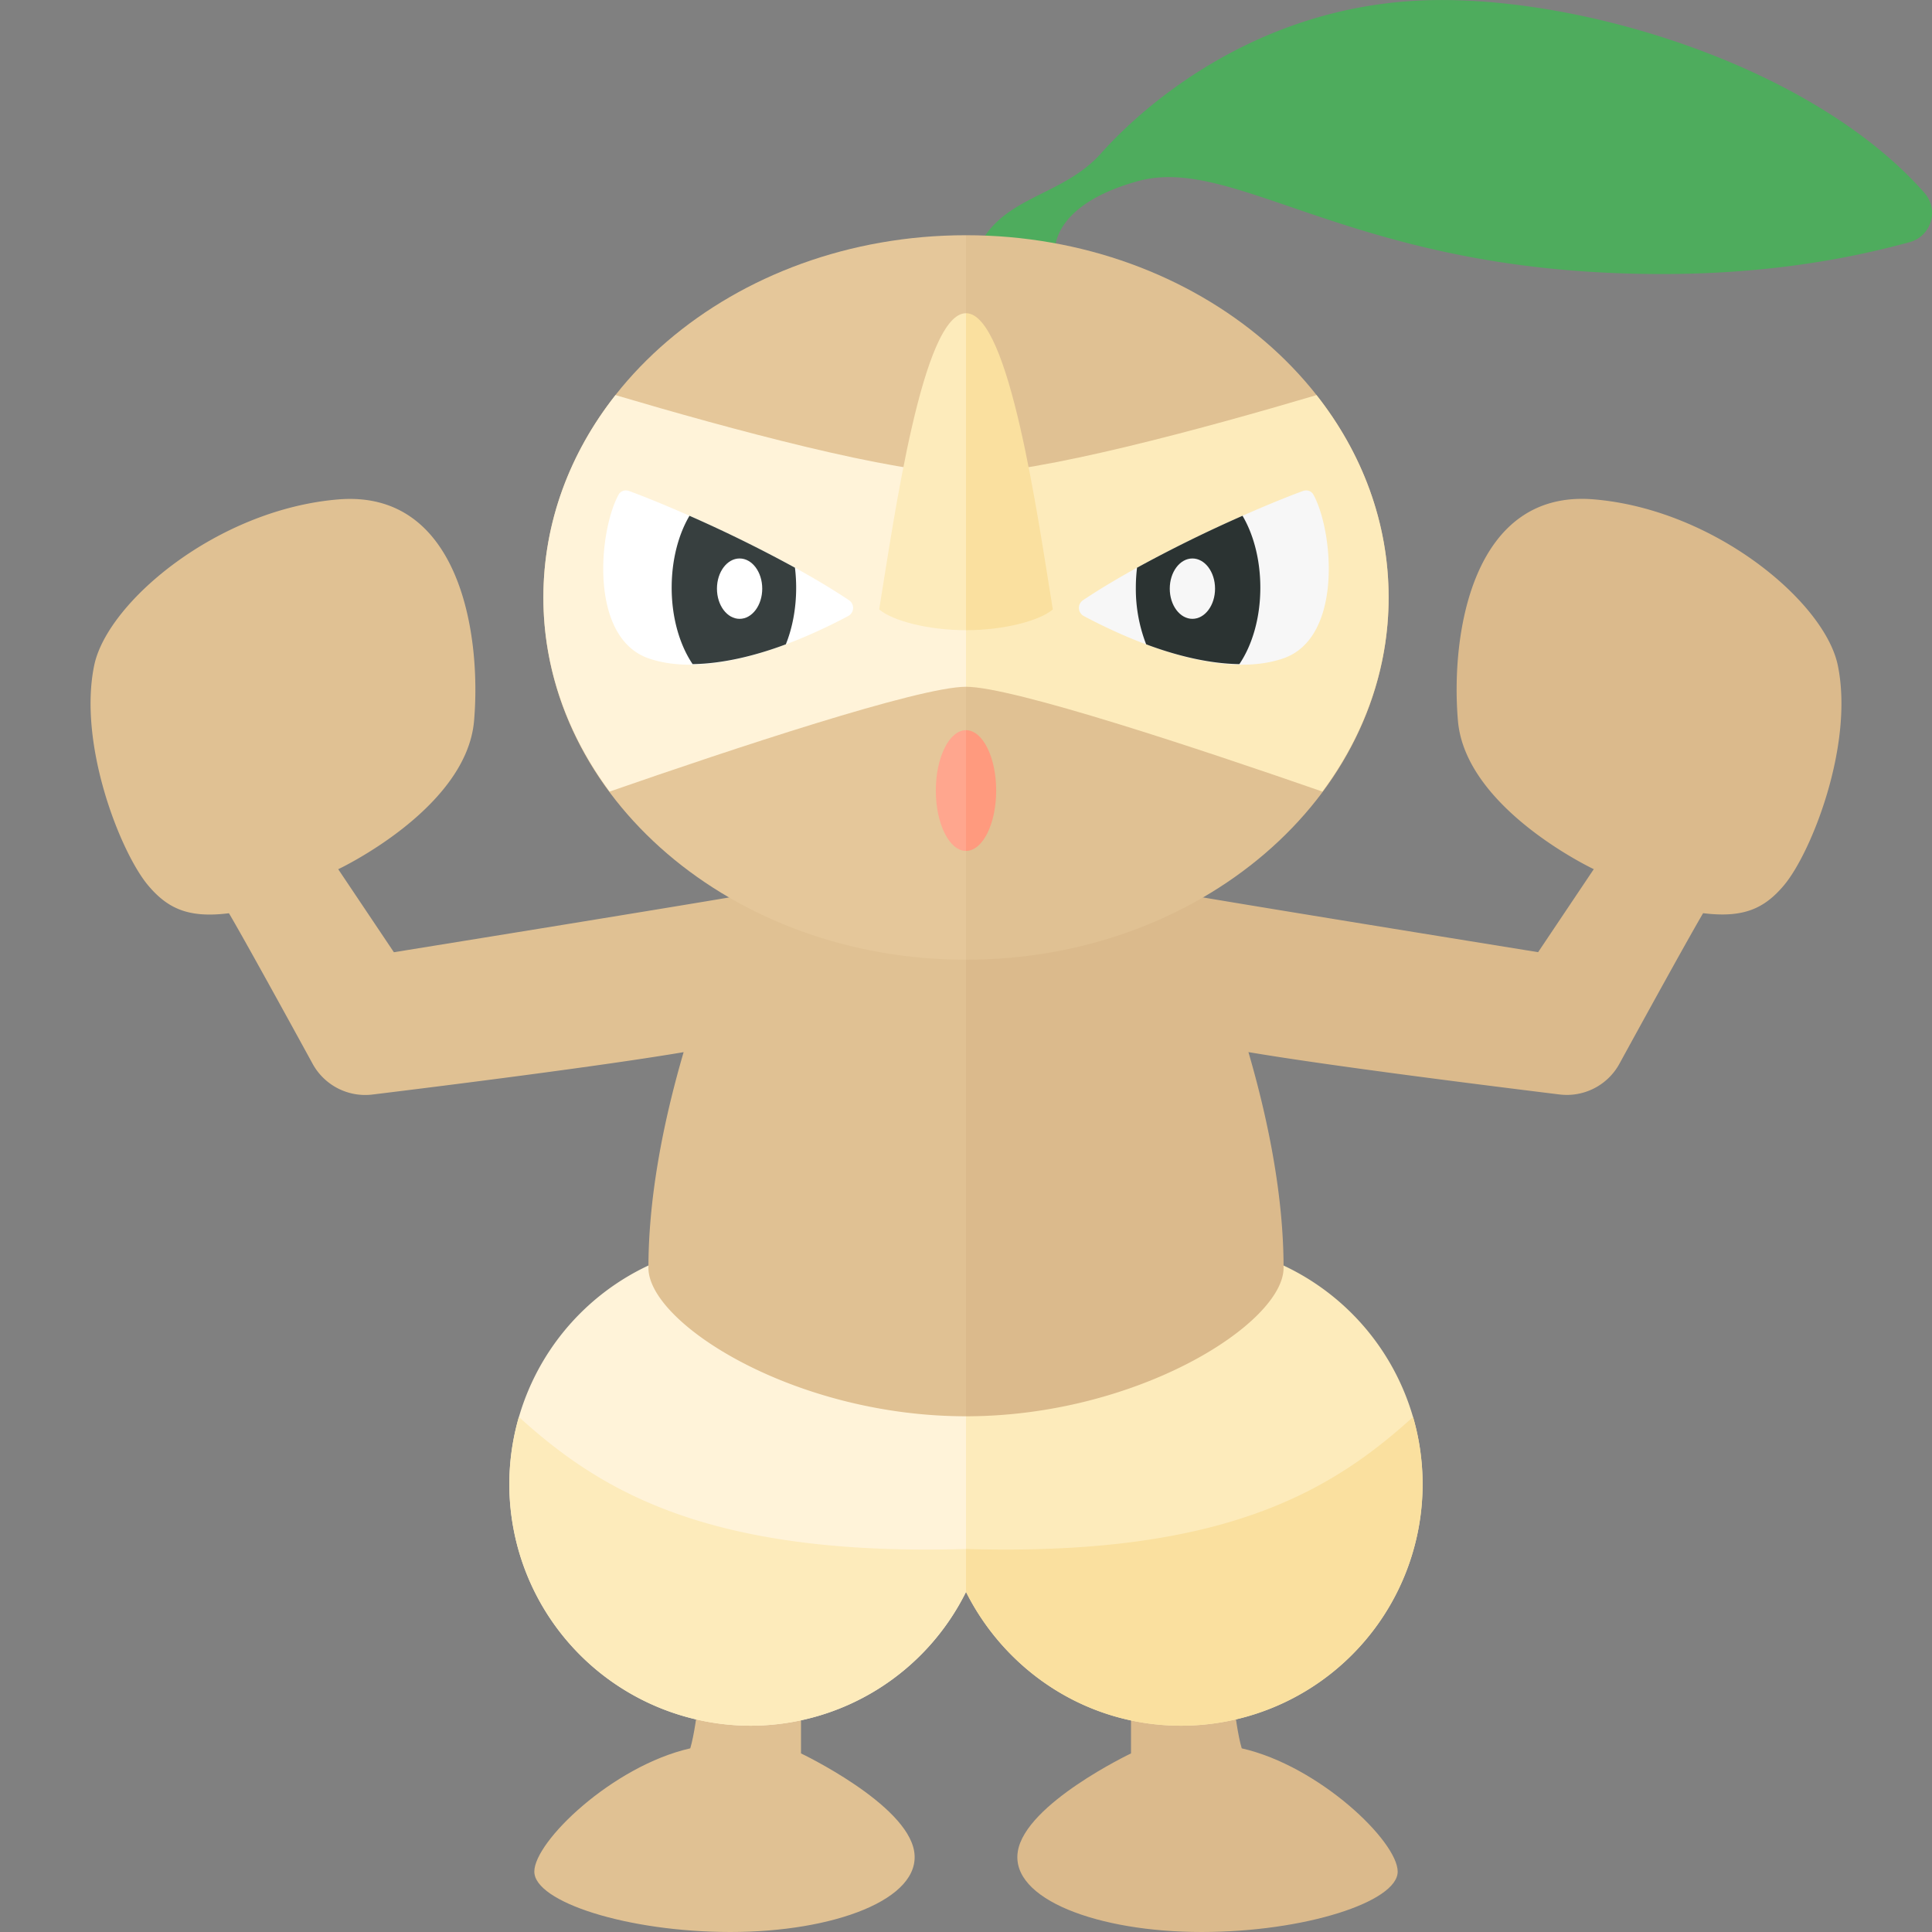<svg xmlns="http://www.w3.org/2000/svg" width="32" height="32"><rect width="100%" height="100%" fill="#808080" stroke="none"/><path fill="#E0C193" d="M13.267 27.5v1.542s1.75.833 1.875 1.625C15.267 31.458 13.809 32 12.1 32s-3.25-.5-3.25-1 1.299-1.75 2.583-2.042c.125-.417.208-1.5.208-1.5l1.626.042z"/><path fill="#FFF3D9" d="M16 22.799v3.568a3.986 3.986 0 01-3.563 2.216 4 4 0 010-8c1.565 0 2.906.907 3.563 2.216z"/><path fill="#FDEBBB" d="M16 25.656v.711a3.986 3.986 0 01-3.563 2.216 4 4 0 01-3.843-5.114c1.343 1.219 3.125 2.312 7.406 2.187z"/><path fill="#E0C193" d="M12.458 14.417c-.062.134-.122.275-.183.414-1.259.216-5.751.941-5.751.941l-.922-1.375s2.125-1 2.25-2.458c.125-1.458-.25-3.833-2.25-3.667s-3.825 1.701-4.042 2.75c-.271 1.312.438 3.104.896 3.646.324.383.669.542 1.336.458.245.415.961 1.717 1.384 2.49a.993.993 0 00.993.513c1.22-.149 3.807-.474 5.154-.702-.352 1.204-.583 2.439-.583 3.573 0 .917 2.418 2.458 5.26 2.458v-10.25c-1.012 0-2.958-.041-3.542 1.209z"/><path fill="#DBBA8C" d="M18.733 27.5v1.542s-1.75.833-1.875 1.625C16.733 31.458 18.191 32 19.9 32s3.25-.5 3.25-1-1.299-1.75-2.583-2.042c-.125-.417-.208-1.5-.208-1.5l-1.626.042z"/><path fill="#FDEBBB" d="M19.562 20.583a4 4 0 010 8c-1.565 0-2.905-.907-3.562-2.216v-3.568c.657-1.309 1.998-2.216 3.562-2.216z"/><path fill="#FAE09F" d="M23.405 23.469a4 4 0 01-3.843 5.114c-1.565 0-2.905-.907-3.562-2.216v-.711c4.281.125 6.062-.968 7.405-2.187z"/><path fill="#DBBA8C" d="M30.44 11.021c-.216-1.049-2.042-2.583-4.042-2.75s-2.375 2.208-2.25 3.667c.125 1.458 2.25 2.458 2.25 2.458l-.922 1.375s-4.493-.725-5.751-.941c-.061-.138-.121-.28-.183-.414-.583-1.25-2.529-1.208-3.542-1.208v10.25c2.842 0 5.26-1.542 5.26-2.458 0-1.134-.231-2.369-.582-3.574 1.347.228 3.934.552 5.154.702a.993.993 0 00.993-.513c.423-.773 1.139-2.074 1.384-2.49.667.083 1.012-.075 1.336-.458.458-.542 1.166-2.334.895-3.646z"/><path fill="#4EAC5D" d="M16.201 4.108c.402-.869 1.391-.844 2.039-1.572.648-.728 2.492-2.405 5.295-2.528 2.569-.113 6.463 1.062 8.335 3.181a.502.502 0 01-.236.821c-.928.251-2.703.657-5.327.49-4.181-.267-5.955-1.914-7.458-1.5-1.503.414-1.375 1.208-1.375 1.208l-1.273-.1z"/><path fill="#E5C79A" d="M16 3.896c-3.866 0-7 2.686-7 6s3.134 6 7 6v-12z"/><path fill="#FFF3D9" d="M16 7.844c-1.193 0-3.936-.746-5.806-1.3C9.44 7.501 9 8.654 9 9.896c0 1.184.406 2.285 1.097 3.215 2.024-.703 5.127-1.736 5.903-1.736V7.844z"/><path fill="#FDEBBB" d="M16 5.188c-.719 0-1.188 3.375-1.438 4.906.219.188.813.344 1.438.344v-5.25z"/><path fill="#FFF" d="M14.046 10.205a.153.153 0 00.014-.265c-1.135-.758-2.859-1.521-3.639-1.807-.067-.024-.139-.004-.174.058-.331.598-.496 2.377.503 2.716 1.088.369 2.634-.35 3.296-.702z"/><path fill="#373F3F" d="M11.125 9.734c0 .505.136.954.347 1.266.517-.007 1.064-.148 1.544-.328.108-.269.171-.591.171-.938a2.75 2.75 0 00-.02-.331 22.588 22.588 0 00-1.747-.86c-.182.308-.295.728-.295 1.191z"/><ellipse fill="#FFF" cx="12.25" cy="9.75" rx=".375" ry=".5"/><path fill="#FFA68E" d="M16 14.094c-.276 0-.5-.448-.5-1s.224-1 .5-1v2z"/><path fill="#E0C193" d="M16 3.896c3.866 0 7 2.686 7 6s-3.134 6-7 6v-12z"/><path fill="#FDEBBB" d="M16 7.844c1.193 0 3.936-.746 5.806-1.3C22.56 7.501 23 8.654 23 9.896c0 1.184-.406 2.285-1.097 3.215-2.024-.703-5.127-1.736-5.903-1.736V7.844z"/><path fill="#FAE09F" d="M16 5.188c.719 0 1.188 3.375 1.438 4.906-.219.188-.812.344-1.438.344v-5.25z"/><path fill="#F7F7F7" d="M17.954 10.205a.153.153 0 01-.014-.265c1.135-.758 2.859-1.521 3.639-1.807.067-.024.139-.004.174.058.331.598.496 2.377-.503 2.716-1.088.369-2.634-.35-3.296-.702z"/><path fill="#2B3332" d="M20.875 9.734c0 .505-.136.954-.347 1.266-.517-.007-1.064-.148-1.544-.328a2.538 2.538 0 01-.171-.938c0-.113.007-.224.02-.331a22.588 22.588 0 011.747-.86c.182.308.295.728.295 1.191z"/><ellipse fill="#F7F7F7" cx="19.75" cy="9.75" rx=".375" ry=".5"/><path fill="#FF9A7E" d="M16 12.094c.276 0 .5.448.5 1s-.224 1-.5 1v-2z"/></svg>